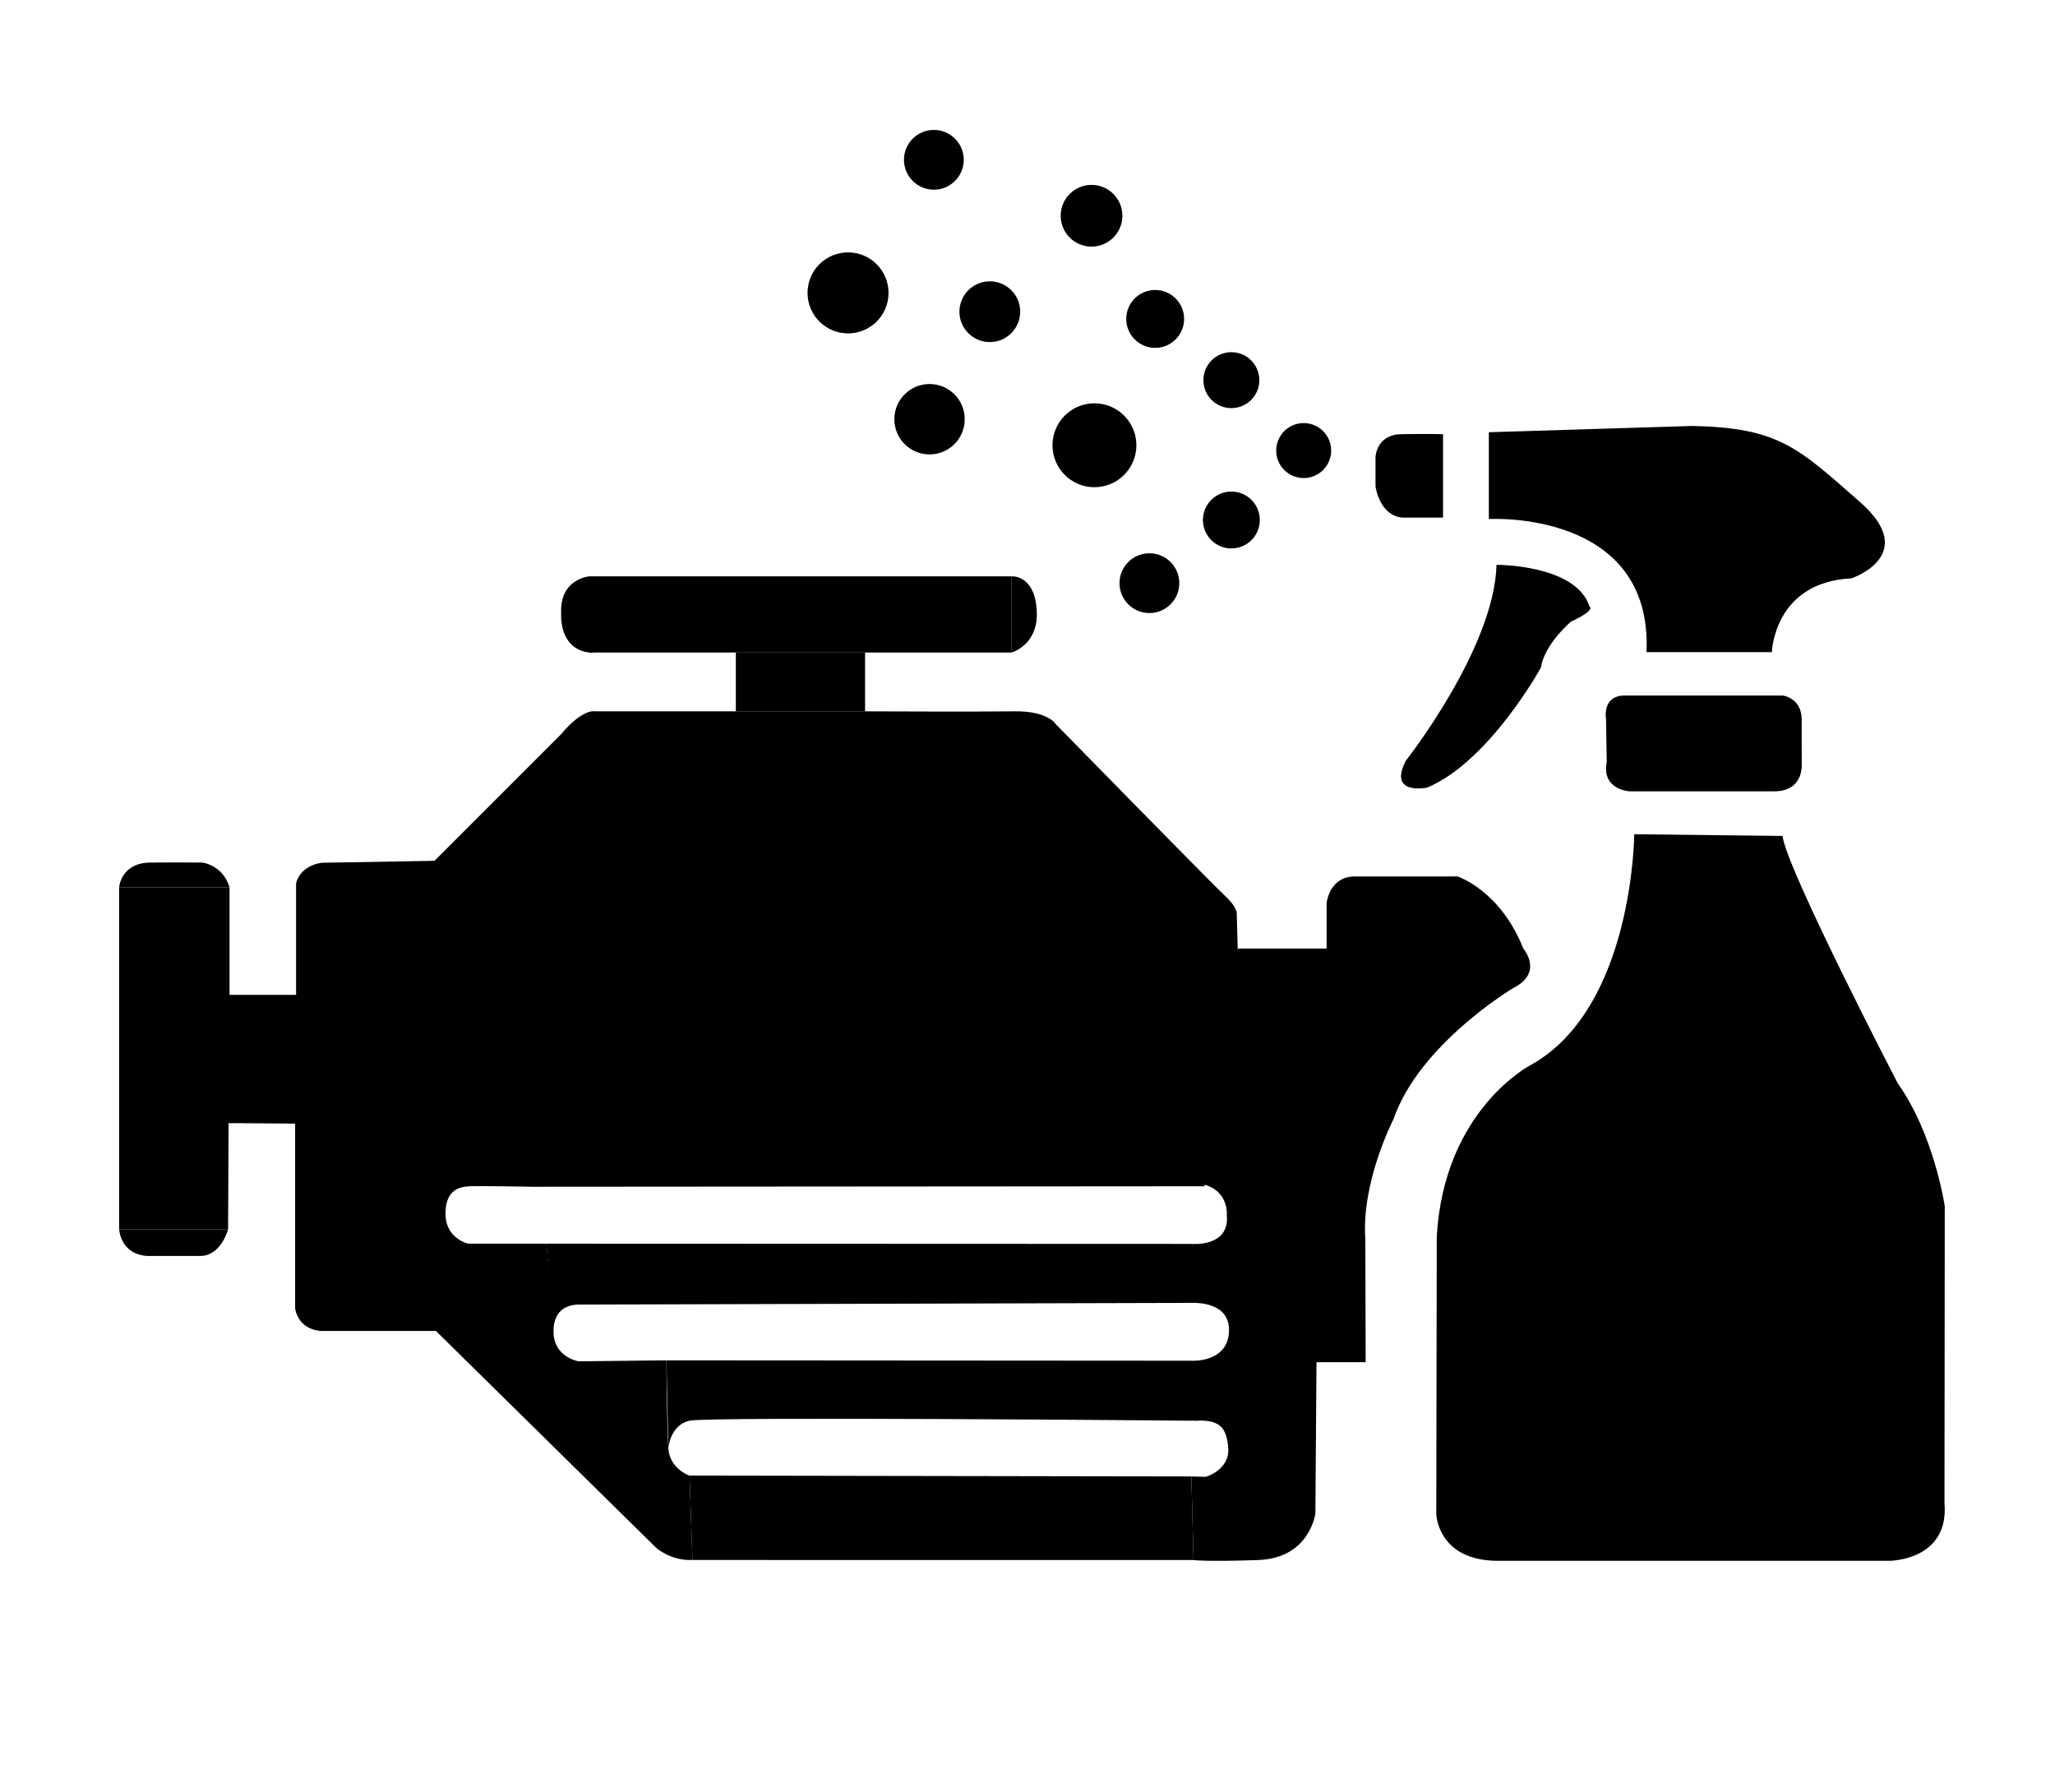 <?xml version="1.0" encoding="UTF-8"?><svg id="a" xmlns="http://www.w3.org/2000/svg" viewBox="0 0 1262.82 1101.24"><rect x="362.1" y="354.16" width="259.56" height="46.81"/><rect x="452.18" y="400.98" width="79.41" height="36.15"/><path d="M452.18,437.12h-86.52s-7.41-2.07-21.04,14.22l-77.63,77.63-69.04,1.19s-12.74.89-16,12.44v68.74h-40.89v-66.07h-67.85v210.07h66.96l.3-65.19,40.89.3v113.48s1.19,12.44,15.41,13.93h71.11l135.41,133.33s8.89,8,22.22,7.41l-1.78-51.85s-12.15-3.85-13.04-16.89-1.19-53.93-1.19-53.93l-53.93.59s-15.11-2.37-15.41-17.78-4.44-54.52-4.44-54.52h-48s-13.63-2.96-13.93-17.78,8-17.19,14.81-17.48,39.11.3,39.11.3l412.44-.3,20.44-146.07-.59-21.04s.89-3.83-7.11-11.25-104-105.49-104-105.49c0,0-4.74-8.3-25.48-8s-91.85,0-91.85,0h-79.41Z"/><path d="M760.62,582.9h54.59v-27.85s1.56-17.33,18.67-16.44l61.78-.03s26.22,8.4,40.44,44.33c0,0,12.89,14.81-6.44,24.37,0,0-57.56,34.44-73.33,80.44,0,0-19.78,38.22-17.33,73.56l.22,75.78h-30.22l-.67,92.89s-3.33,27.62-35.33,28.7-39.56,0-39.56,0l-1.33-51.36,8.89.22s14.67-4.22,13.78-17.56-6-17.78-20.22-16.89-2.22-36.89-2.22-36.89c0,0,21.78,1.33,22.89-17.56s-20.89-18-22.67-18,0-36.22,0-36.22c0,0,23.33,2,21.33-17.78,0,0,1.31-14.32-13.57-18.61s20.31-145.1,20.31-145.1Z"/><path d="M340.18,818.75s-1.85-17.11,15.93-17.11,376.44-1.04,376.44-1.04v-36.22s-396.81-.15-396.81-.15l4.44,54.52Z"/><path d="M410.7,889.87s1.03-14.18,13.03-16.85,308.82,0,308.82,0l-.22-36.86-322.81-.22,1.19,53.93Z"/><polygon points="425.51 958.61 733.44 958.64 732.1 907.27 423.73 906.75 425.51 958.61"/><path d="M73.21,545.27s1.03-15.07,19.11-15.22,32.15,0,32.15,0c0,0,12.46,1.54,16.6,15.22h-67.85Z"/><path d="M140.18,755.35s-4.45,17.3-18.23,16.41h-31.7c-16.44-1.19-17.03-16.41-17.03-16.41"/><path d="M362.1,354.16s-18.15,1.45-17.26,22.49c0,0-1.91,21.99,17.26,24.33s0-46.81,0-46.81Z"/><path d="M621.66,354.16s15.11-1.11,15.48,22.93c.3,19.41-15.48,23.88-15.48,23.88v-46.81Z"/><path d="M1004.25,512.65s-.44,106.67-63.56,141.78c0,0-53.33,27.26-57.78,105.48l-.3,170.67s.89,28.05,37.04,28.54h241.48s36.74-.1,33.78-35.36l.17-182.52s-6.39-43.85-28.91-75.56c0,0-68.15-131.26-70.81-152l-91.11-1.04Z"/><path d="M998.47,427.39h96.89s12.67,1.33,11.78,16.44l.04,26s1.29,16.44-16.93,16.44h-88.89s-17.33-.89-14-18l-.43-26.44s-2.69-14.44,11.54-14.44Z"/><path d="M919.65,347.09s48.89-.3,57.19,25.78c0,0,4.15,1.78-11.56,9.19,0,0-16.3,13.93-18.37,28.15,0,0-31.7,57.78-69.93,73.78,0,0-24.3,5.04-13.04-16.59,0,0,54.22-68.74,55.7-120.3Z"/><path d="M914.91,265.61v53.33s100.74-5.93,96.89,81.78h77.04s1.19-42.96,48.89-45.33c0,0,42.67-14.22,5.04-47.11s-49.48-45.63-103.41-46.52l-124.44,3.85Z"/><path d="M886.76,266.8v51.26h-24.3s-13.33.89-17.19-18.96v-18.37s.56-13.63,15.69-13.93,25.79,0,25.79,0Z"/><circle cx="521.13" cy="179.98" r="24.89"/><circle cx="571.21" cy="257.61" r="21.63"/><circle cx="608.25" cy="191.54" r="18.67"/><circle cx="670.76" cy="132.58" r="18.96"/><circle cx="573.87" cy="98.2" r="18.37"/><circle cx="672.54" cy="273.61" r="25.78"/><circle cx="706.32" cy="358.35" r="18.37"/><circle cx="756.69" cy="319.54" r="17.48"/><circle cx="801.13" cy="276.87" r="16.89"/><circle cx="756.69" cy="233.61" r="17.19"/><circle cx="709.87" cy="195.98" r="17.78"/></svg>